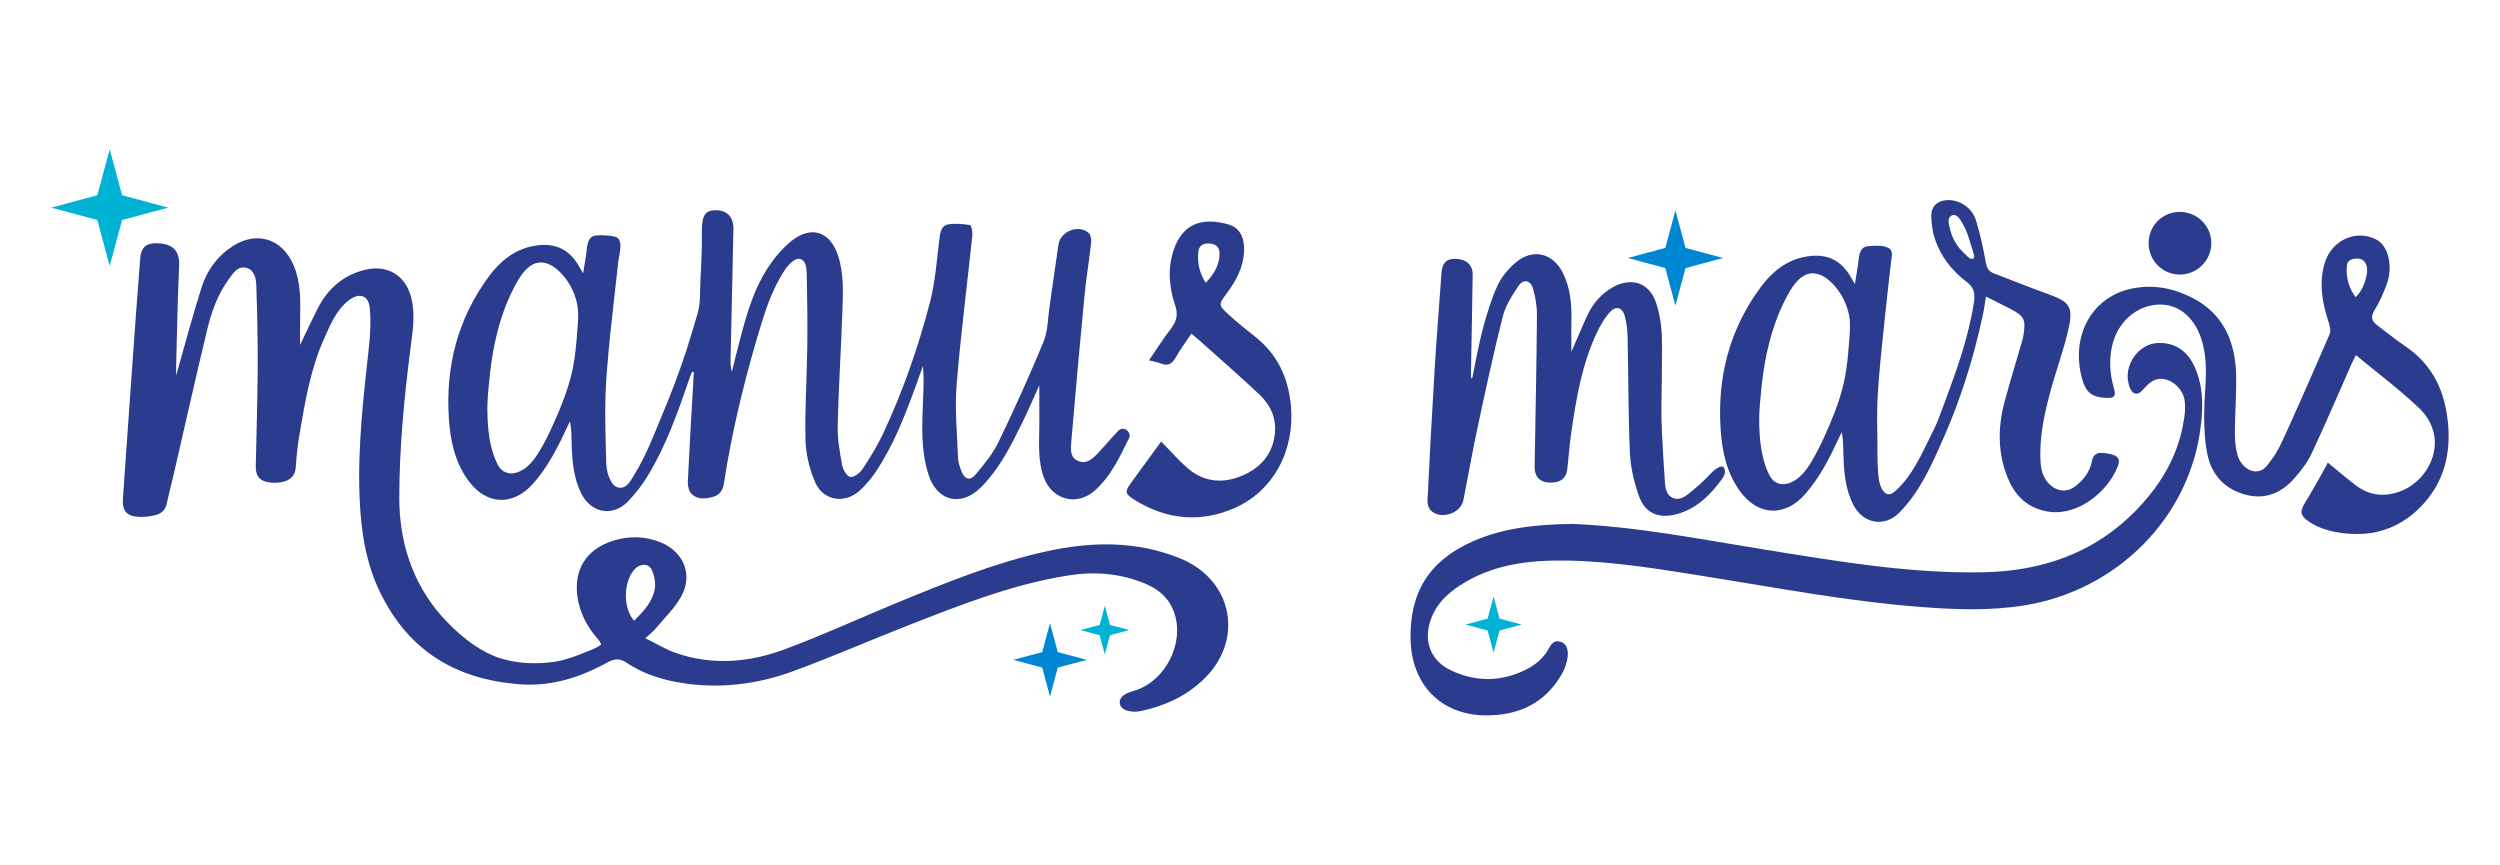 <?xml version="1.0" encoding="UTF-8"?>
<svg id="Layer_1" data-name="Layer 1" xmlns="http://www.w3.org/2000/svg" viewBox="0 0 1200 415">
  <defs>
    <style>
      .cls-1 {
        fill: #2b3c8e;
      }

      .cls-1, .cls-2, .cls-3 {
        stroke-width: 0px;
      }

      .cls-2 {
        fill: #0087d4;
      }

      .cls-2, .cls-3 {
        fill-rule: evenodd;
      }

      .cls-3 {
        fill: #00b3d4;
      }
    </style>
  </defs>
  <polygon class="cls-3" points="530.32 314.14 532.8 304.92 542.02 302.43 532.8 299.95 530.32 290.73 527.84 299.95 518.62 302.43 527.84 304.92 530.32 314.14"/>
  <polygon class="cls-2" points="504 334.32 507.73 320.45 521.6 316.72 507.73 312.99 504 299.12 500.27 312.99 486.4 316.72 500.27 320.45 504 334.32"/>
  <polygon class="cls-3" points="716.93 313.27 719.78 302.65 730.4 299.79 719.78 296.93 716.93 286.32 714.07 296.93 703.45 299.79 714.07 302.65 716.93 313.27"/>
  <g>
    <polygon class="cls-3" points="52.66 127.69 58.61 105.6 80.69 99.66 58.61 93.71 52.66 71.63 46.72 93.71 24.64 99.66 46.72 105.6 52.66 127.69"/>
    <polygon class="cls-2" points="804.2 146.68 809.05 128.68 827.04 123.84 809.05 118.99 804.2 100.99 799.35 118.99 781.36 123.84 799.35 128.68 804.2 146.68"/>
    <path class="cls-1" d="m84.57,180.2c3.91-13.68,7.7-28.18,12.25-42.44,2.59-8.11,7.59-14.92,14.96-19.65,11.6-7.44,23.83-3.47,29.18,9.28,3.4,8.12,3.3,16.58,3.11,25.11-.09,4.11-.02,8.23-.02,13.07,2.93-6.12,5.49-11.7,8.26-17.18,4.87-9.65,12.27-16.3,22.98-18.89,10.8-2.62,19.51,2.77,22.15,13.54,2.03,8.27.58,16.44-.46,24.6-3.01,23.66-5.3,47.46-5.32,71.34-.02,20.8,6.18,40.66,20.11,56.49,7.4,8.41,17.84,17.28,28.72,20.61,8.03,2.45,16.67,2.79,24.96,1.67,5.15-.7,10.11-2.43,14.88-4.42,2.24-.93,4.86-1.77,6.91-3.08,1.61-1.03,1.56-.57.65-2.24-.41-.76-1.13-1.48-1.69-2.14-4.74-5.7-8-12.09-9.03-19.49-1.82-13.09,4.32-22.74,16.94-26.76,7.8-2.48,15.53-2.36,23.12.76,10.92,4.48,15.5,15.57,9.77,25.89-3.21,5.78-8.25,10.55-12.55,15.71-1.09,1.31-2.5,2.35-4.68,4.36,5.22,2.58,9.56,5.29,14.26,6.95,17.67,6.24,35.45,4.76,52.57-1.6,18.27-6.79,36.02-14.96,54.05-22.39,23.13-9.53,46.3-18.98,70.82-24.47,21.9-4.9,43.6-5.45,64.9,3.15,25.75,10.4,31.14,39.9,10.69,58.75-8.54,7.88-18.72,12.37-29.94,14.67-2.09.43-4.57.25-6.58-.47-3.79-1.36-4.14-5.32-.75-7.51,1.63-1.05,3.66-1.52,5.55-2.16,14.19-4.85,23.05-22.35,18.46-36.61-2.21-6.87-6.88-11.37-13.47-14.22-12.1-5.23-24.66-6.24-37.5-4.22-26.64,4.19-51.56,14.06-76.48,23.8-18.52,7.23-36.74,15.24-55.4,22.09-17.98,6.6-36.67,8.82-55.74,5.37-8.69-1.57-17.02-4.37-24.37-9.3-3.44-2.31-5.95-2.04-9.43-.13-13.03,7.19-26.94,11.58-42.01,10.42-30.22-2.32-53.04-15.75-66.77-43.75-7.22-14.72-9.4-30.2-10.04-46.14-.96-24.09,1.86-47.95,4.47-71.83.69-6.28,1.03-12.73.41-18.99-.6-6.07-5.08-7.42-10-3.63-6.02,4.62-8.75,11.45-11.74,18.05-6.62,14.63-9.25,30.32-11.92,45.98-.9,5.29-1.51,10.65-1.83,16-.25,4.1-2.5,6.21-6.02,7.1-2.12.54-4.48.59-6.66.32-4.55-.57-6.63-3.06-6.54-7.57.3-15.76.85-31.51.93-47.27.07-13.24-.24-26.48-.66-39.72-.11-3.47-1.04-7.58-4.97-8.5-3.95-.93-6.15,2.61-8.21,5.43-5.34,7.3-8.33,15.71-10.41,24.34-5.47,22.72-10.56,45.53-15.81,68.31-1.15,4.99-2.48,9.95-3.53,14.96-.64,3.09-2.5,4.98-5.33,5.66-2.64.63-5.44,1.04-8.13.89-5.84-.33-8.05-2.83-7.65-8.67,2.05-29.82,4.2-59.63,6.33-89.43.62-8.61,1.35-17.2,1.97-25.81.37-5.17,2.63-7.54,7.8-7.45,6.21.1,11.28,2.34,10.9,10.53-.73,15.99-.99,32-1.43,48-.05,1.98,0,3.96,0,4.92Zm219.79,117.75c4.32-4.24,8.52-8.71,9.84-14.69.66-2.99-.02-6.71-1.28-9.58-1.45-3.29-5.23-3.34-7.88-.82-5.79,5.5-6.27,18.8-.68,25.09Z"/>
    <path class="cls-1" d="m498.86,184.98c-2.88,6.33-5.37,12.18-8.16,17.88-5.45,11.13-11.01,22.23-19.93,31.14-9.38,9.37-20.93,6.65-25.03-5.99-3.82-11.78-3.19-23.96-2.68-36.1.22-5.35.5-10.69-.06-16.2-1.32,3.67-2.61,7.36-3.96,11.02-5.11,13.86-10.49,27.62-18.82,39.95-2.15,3.18-4.71,6.2-7.55,8.79-7.09,6.48-17.48,4.96-21.34-3.86-2.74-6.26-4.5-13.42-4.68-20.22-.39-14.85.65-29.74.84-44.62.15-11.74,0-23.49-.26-35.23-.06-2.92-.46-7.09-3.75-7.32-2.09-.15-5.04,2.83-6.57,5.1-6.43,9.55-9.84,20.46-13.07,31.39-6.91,23.41-12.65,47.09-16.35,71.24-.51,3.31-1.96,5.65-5.26,6.55-3.61.98-7.42,1.38-10.26-1.4-1.28-1.26-1.92-3.82-1.83-5.74.75-16.11,1.73-32.21,2.65-48.32.08-1.48.17-2.95.25-4.43l-.89-.18c-.45,1.2-.91,2.39-1.33,3.6-5.41,15.74-10.95,31.45-19.56,45.8-2.81,4.67-6.17,9.16-10,13.03-7.2,7.29-17.45,5.4-22.14-3.77-3.8-7.43-4.46-15.56-4.72-23.72-.11-3.59-.02-7.2-.8-11.08-.57,1.13-1.17,2.25-1.7,3.4-4.28,9.35-8.98,18.43-15.82,26.25-9.71,11.11-22.62,10.66-31.33-1.32-6.33-8.71-8.54-18.89-9.27-29.33-1.74-25.08,4.11-48.21,19.17-68.59,5.46-7.39,12.38-13.07,21.89-14.72,9.78-1.7,16.91,1.64,21.63,10.26.35.64.75,1.26,1.74,2.92.73-4.76,1.43-8.47,1.84-12.21.32-2.85,1.22-5.6,4.19-5.91,3.03-.31,6.31-.07,9.29.59,4.38.96,1.88,8.85,1.57,11.73-.64,5.86-1.31,11.72-1.97,17.57-1.33,11.71-2.62,23.42-3.52,35.17-.11,1.41-.21,2.82-.31,4.23-.56,8.17-.55,16.38-.39,24.56.08,4.1.19,8.19.29,12.29.11,4.54.16,8.35,2.88,12.63.82,1.28,2.14,2.2,3.66,2.31,3.59.26,5.48-3.77,7.06-6.32,5.65-9.09,9.41-19.25,13.53-29.08,4.13-9.87,7.94-19.88,11.27-30.05.24-.74.48-1.48.71-2.22,1.7-5.35,3.33-10.72,4.86-16.12,1.48-5.11,1.04-10.82,1.35-16.22.43-7.57.75-15.15.68-22.73-.07-7.69,1.37-10.36,6.37-10.46,5.64-.12,8.88,3.13,8.76,9.17-.4,20.63-.91,41.27-1.36,61.9-.05,2.11,0,4.22.61,6.48.7-2.81,1.37-5.63,2.1-8.43,3.77-14.53,7.08-29.28,15.52-42.01,3-4.52,6.68-8.86,10.87-12.26,9.62-7.79,18.76-4.66,22.55,7.08,2.84,8.79,2.31,17.83,2.01,26.81-.62,18.25-1.82,36.47-2.25,54.72-.15,6.3,1.02,12.69,2.15,18.93.39,2.15,2.28,5.34,3.89,5.61,1.74.29,4.59-1.87,5.83-3.71,3.6-5.39,7.05-10.95,9.8-16.81,9.6-20.42,17.02-41.7,22.68-63.5,2.62-10.1,3.23-20.74,4.6-31.15.37-2.84,1.17-5.61,4.07-6.04,3.43-.52,7.07-.24,10.51.33.65.11,1.29,3.25,1.11,4.91-2.51,24-5.63,47.96-7.56,72-.92,11.51.27,23.19.69,34.79.08,2.19.84,4.43,1.66,6.5,1.53,3.9,4.08,4.7,6.74,1.55,4.08-4.84,8.26-9.89,10.98-15.53,7.67-15.86,14.94-31.92,21.66-48.21,2.13-5.16,2.04-11.25,2.88-16.92,1.46-9.9,2.8-19.81,4.28-29.71.94-6.32,9.35-9.78,14.38-5.75,1.05.84,1.5,3.13,1.33,4.65-.93,8.58-2.38,17.1-3.21,25.68-2.26,23.39-4.36,46.8-6.35,70.21-.29,3.38-.67,7.47,3.42,9.11,4.05,1.63,6.9-1.2,9.42-3.85,3.36-3.53,6.43-7.34,9.85-10.81.15-.16.33-.29.53-.41,1.77-1.07,4.06-.02,4.64,1.96.2.68.28,1.3.04,1.77-4.55,9.18-8.81,18.63-16.72,25.58-8.43,7.41-20.12,4.48-24.18-6-3.16-8.16-2.39-16.74-2.33-25.23.04-6.2,0-12.41,0-19.39Zm-264.91,11.6c.04,8.87.91,18.69,5.07,26.64.63,1.2,1.52,2.26,2.67,2.96,3.92,2.36,8.44.32,11.52-2.36,3.12-2.72,5.27-6.34,7.27-9.91,2.74-4.87,4.98-9.98,7.2-15.1,3.15-7.3,5.88-14.97,7.4-22.75,1.01-5.18,1.51-10.44,1.9-15.7.41-5.48,1.12-10.59-.31-16-1.32-4.98-3.89-9.65-7.48-13.36-2.16-2.23-4.77-4.18-7.81-4.83-7.63-1.63-12.45,7.42-15.29,13.12-6.37,12.81-9.53,26.86-11.01,41.02-.56,5.34-1.18,10.84-1.15,16.26Z"/>
    <path class="cls-1" d="m754.24,251.46c31.16,1.22,62.35,7.45,93.68,12.49,34.45,5.54,68.9,11.42,103.95,10.75,32.86-.63,60.78-12.31,81.33-38.84,8.41-10.86,13.79-23.17,15.43-36.93.26-2.22.27-4.52-.02-6.73-.94-7.11-9.92-13.55-16.42-8.63-1.3.98-2.38,2.21-3.49,3.41-.83.9-1.78,1.83-2.99,1.98-2.99.35-4.06-4.52-4.33-6.71-.34-2.74.16-5.54,1.27-8.06,2.22-5.07,7.01-9.11,12.65-9.51,7.94-.56,14.33,3.31,17.93,11,4.19,8.94,4.32,18.41,3.26,27.95-5,44.97-40.58,79.76-84.52,86.92-16.91,2.75-33.9,2.06-50.88.73-33.83-2.63-67.14-8.96-100.59-14.29-22.7-3.62-45.41-7.54-68.49-7.91-16.94-.27-33.51,1.5-48.54,10.26-7.38,4.3-13.72,9.65-16.7,18.06-3.67,10.35-.08,19.85,9.89,24.48,12.6,5.85,25.24,5.38,37.46-1.35,3.02-1.66,5.63-3.98,7.72-6.72,2.08-2.73,2.98-7.21,7.33-5.73,5.86,1.99,2.78,11.47.66,15.21-8.1,14.35-21.05,20.25-36.88,20.09-21.28-.22-35.34-14.72-35.88-36.27-.57-22.84,9.07-38.09,29.94-47.29,14.84-6.54,30.58-8.07,47.24-8.34Z"/>
    <path class="cls-1" d="m1117.28,221.96c4.76,3.9,9.06,7.65,13.59,11.06,6.59,4.96,13.81,5.63,21.41,2.77,14.14-5.3,24.1-25.54,8.61-40.18-9.35-8.84-19.68-16.54-30.07-25.16-1.02,2.08-1.61,3.19-2.12,4.35-6.35,14.34-12.51,28.77-19.16,42.96-2.03,4.32-5.1,8.25-8.25,11.83-6.42,7.31-14.42,10.43-23.86,7.75-9.7-2.75-15.98-9.48-17.96-19.65-1.27-6.52-1.55-13.36-1.46-20.04.14-10.26,1.95-20.52-.28-30.76-.13-.6-.23-1.2-.38-1.8-3.04-11.91-10.95-19.1-20.83-18.91-10.99.21-20.4,8.61-22.83,20.34-1.37,6.63-.91,13.15.92,19.61,1.15,4.05.41,5.04-3.65,4.85-7.24-.33-10.01-2.75-11.88-10.4-4.96-20.23,5.55-38.49,24.68-42.18,9.95-1.92,19.61-.09,28.73,4.64,14.75,7.65,20.51,20.9,20.86,37.19.15,7.03-.34,14.06-.49,21.09-.12,6.08-.61,13.7,2.02,19.32,1.81,3.86,6.31,6.85,10.42,5.13,2.28-.95,3.7-3.36,5.16-5.31,2.95-3.96,4.86-8.26,6.89-12.76,2.16-4.76,4.29-9.53,6.42-14.3,4.25-9.55,8.43-19.13,12.59-28.73.62-1.44,1.25-2.88,1.87-4.32.64-1.48.12-3.8-.44-5.52-3.05-9.32-4.84-18.7-1.97-28.44,3.3-11.19,15.33-16.69,25.25-11.17,2.12,1.18,3.99,3.9,4.81,6.33,1.72,5.07,1.49,10.45-.46,15.48-1.58,4.07-3.33,8.14-5.61,11.81-2.02,3.25-1.45,5.28,1.29,7.32,4.5,3.32,8.83,6.91,13.45,10.03,13.31,8.98,19.36,22.08,20.6,38.17,1.08,14.03-2.26,26.59-11.43,36.97-1.71,1.94-3.56,3.76-5.55,5.42-6.69,5.57-14.86,8.92-23.56,9.47-8.82.56-19.59-.98-26.9-6.23-1.66-1.19-3.5-2.98-2.92-5.15.69-2.58,2.86-5.37,4.13-7.72.72-1.33,8.68-14.86,8.34-15.15Zm13.34-79.37c3.58-2.65,6.55-11.3,5.3-15.14-.84-2.57-2.7-3.55-5.2-3.33-2.13.19-3.99.91-4.22,3.5-.51,5.54.9,10.52,4.12,14.97Z"/>
    <path class="cls-1" d="m706.67,181.53c1.63-7.77,2.96-15.62,4.99-23.29,1.88-7.1,4.01-14.24,7.02-20.91,1.89-4.18,5.12-8.09,8.62-11.13,8.3-7.19,18.1-4.91,22.95,4.92,3.47,7.02,4.17,14.59,4.02,22.31-.1,4.84-.02,9.69-.02,15.49,2.84-6.51,5.19-12.23,7.82-17.82,2.67-5.68,6.7-10.27,12.25-13.31,8.86-4.86,17.32-2.11,20.57,7.47,1.89,5.57,2.74,11.72,2.83,17.63.02,1.69.04,3.37.04,5.06.03,8.88-.16,17.75-.28,26.62-.12,8.54.47,17.26.95,25.81.22,3.91.48,7.81.78,11.71.22,2.81.92,5.68,3.84,6.95,3.72,1.62,7.17-1.79,9.81-3.94,2.22-1.8,4.33-3.73,6.34-5.76,1.85-1.88,3.54-4.03,6.02-5.13.48-.23,1.02-.42,1.52-.27.53.16.88.67,1.06,1.19.52,1.46-.1,3.28-.99,4.49-5.77,7.87-12.48,14.78-22.39,17.28-8.49,2.14-14.89-.66-17.77-8.89-2.28-6.53-3.97-13.55-4.28-20.43-.83-18.48-.72-37-1.12-55.5-.07-3.35-.4-6.78-1.25-10-1.3-4.9-4.52-5.61-7.78-1.7-2.21,2.65-4.01,5.74-5.51,8.87-7.35,15.32-10.1,31.86-12.51,48.47-.84,5.81-1.24,11.68-1.9,17.51-.53,4.63-3.72,6.79-9.24,6.38-4.23-.32-6.52-3.12-6.44-7.62.43-24.26.91-48.51,1.12-72.77.04-4.19-.74-8.49-1.84-12.54-1.15-4.24-4.69-4.96-7.1-1.34-3.02,4.52-6.16,9.38-7.46,14.54-4.5,17.8-8.34,35.77-12.19,53.72-2.46,11.49-4.47,23.07-6.75,34.6-1.24,6.27-10.86,9.37-15.53,4.9-1.09-1.04-1.75-3.12-1.68-4.68,1.06-21.48,2.19-42.95,3.51-64.42.92-14.98,2.16-29.94,3.21-44.91.33-4.78,2.24-6.88,6.52-6.87,5.12,0,8.51,2.83,8.45,7.45-.19,15.13-.52,30.25-.78,45.38-.03,1.47,0,2.94,0,4.42.19.02.38.03.57.05Z"/>
    <path class="cls-1" d="m1046.43,101.71c8.34.07,15.09,6.87,15,15.11-.09,8.31-6.89,15-15.19,14.96-8.34-.05-14.95-6.76-14.9-15.15.05-8.4,6.71-14.98,15.09-14.91Z"/>
    <path class="cls-1" d="m1014.1,218.25c-1.56-.43-3.17-.74-4.78-.87-2.87-.22-4.62.84-5.21,4.02-.96,5.14-4.08,9.06-8.18,12.18-3.5,2.66-7.97,2.43-11.38-.42-3.41-2.86-4.76-6.68-5.05-10.92-.82-11.91,1.74-23.4,4.81-34.76,2.71-10.01,6.4-19.77,8.64-29.87,2.32-10.41.25-12.84-9.7-16.39-8.82-3.15-17.5-6.69-26.26-10.03-2.47-.94-3.35-2.57-3.83-5.29-1.2-6.86-2.7-13.71-4.77-20.35-1.81-5.8-7.58-9.49-13.16-9.51-5-.02-8.29,2.76-8.21,7.71.06,3.68.59,7.51,1.75,10.99,2.81,8.41,8.17,15.25,15.17,20.52,3.58,2.69,4.17,5.52,3.56,9.63-2.46,16.57-8.11,32.21-13.87,47.79l-.08.21c-1.05,2.83-2.09,5.67-3.18,8.49-1.01,2.6-2.21,4.94-3.43,7.4-4.73,9.52-9.03,19.63-17.13,26.85-.92.82-2.01,1.65-3.24,1.61-1.43-.05-2.56-1.26-3.24-2.52-1.28-2.36-1.62-5.12-1.83-7.8-.52-6.48-.25-12.97-.39-19.46-.14-6.65-.12-13.31.33-19.95.63-9.16,1.52-18.31,2.5-27.44,1.24-11.49,2.39-23.02,3.8-34.49.43-3.52,1.31-6.08-2.9-7.19-2.71-.71-5.73-.45-8.45-.18-2.97.3-3.87,3.05-4.19,5.91-.42,3.74-1.11,7.45-1.84,12.21-.99-1.67-1.39-2.28-1.74-2.92-4.73-8.61-11.85-11.96-21.63-10.26-9.5,1.65-16.43,7.33-21.89,14.72-15.06,20.38-20.91,43.5-19.17,68.59.73,10.44,2.93,20.62,9.27,29.33,8.71,11.99,21.62,12.43,31.33,1.32,6.84-7.83,11.55-16.9,15.82-26.25.53-1.15,1.13-2.27,1.7-3.4.78,3.88.68,7.49.8,11.08.26,8.16.91,16.29,4.72,23.72,4.69,9.16,14.94,11.06,22.14,3.77,10.02-10.14,15.7-23.31,21.35-36.16,6.12-13.93,11.06-28.36,14.96-43.05,1.38-5.17,2.62-10.38,3.75-15.61.6-2.77.94-5.59,1.49-8.89,3.98,2.01,7.52,3.78,11.04,5.58,7.51,3.83,8.21,5.22,6.86,13.56-.12.74-.32,1.47-.53,2.18-2.78,9.6-5.7,19.17-8.33,28.82-3.42,12.52-3.51,25.01,1.52,37.17,3.7,8.94,10.21,14.8,20.07,16.05,13.95,1.77,28.14-9.88,32.82-22.25.99-2.61.04-4.44-2.64-5.18Zm-126.65-52.7c-.4,5.26-.89,10.52-1.9,15.7-1.52,7.78-4.24,15.45-7.4,22.75-2.21,5.12-4.46,10.24-7.2,15.1-2.01,3.57-4.15,7.19-7.27,9.91-3.08,2.68-7.6,4.72-11.52,2.36-1.53-.92-2.51-2.54-3.27-4.16-3.65-7.73-4.43-17.01-4.47-25.43-.02-5.42.6-10.92,1.15-16.26,1.47-14.16,4.63-28.22,11.01-41.02,2.84-5.7,7.66-14.75,15.29-13.12,3.04.65,5.65,2.59,7.81,4.83,3.59,3.71,6.16,8.37,7.48,13.36,1.43,5.41.72,10.52.31,16Zm59.13-41.25c-.7,0-1.56-.62-2.05-1.08-1.71-1.61-3.41-3.16-4.79-5.08-1.85-2.57-3.14-5.5-3.84-8.58-.41-1.81-1.34-4.73.62-5.94,2.39-1.47,4.01,1.19,5.07,2.89,2.95,4.72,4.11,10.07,5.8,15.32.15.47.3.97.2,1.46-.17.74-.55,1.01-1,1.01Z"/>
    <path class="cls-1" d="m557.35,211.89c4.5,4.59,8.3,9.01,12.68,12.81,7.63,6.62,16.58,7.57,25.79,3.79,9.23-3.8,15.16-10.51,16.14-20.62.7-7.22-2.12-13.44-7.24-18.29-9.35-8.86-19.12-17.31-28.72-25.92-1.2-1.08-2.47-2.09-4.15-3.5-2.66,4-5.37,7.61-7.55,11.51-1.72,3.08-3.72,4.12-7.09,2.81-1.59-.62-3.32-.9-5.69-1.51,3.68-5.37,6.78-10.37,10.38-14.99,2.86-3.67,3.72-6.97,2.13-11.63-2.95-8.66-3.63-17.64-.59-26.56,4.3-12.64,13.85-15.63,26.28-12.04,5.27,1.52,7.68,6.17,7.45,12.62-.27,7.72-3.7,14.2-8.2,20.26-4.17,5.62-4.29,5.72,1.03,10.6,3.91,3.59,8.07,6.92,12.26,10.2,10.95,8.59,16.16,19.89,17.38,33.4,1.94,21.61-8.54,41.13-27.56,49.25-16.15,6.9-32,5.25-46.89-3.76-5.58-3.38-5.45-4.21-1.74-9.32,4.43-6.11,8.89-12.2,13.93-19.11Zm21.41-76.12c4.12-4.37,6.7-8.8,6.61-14.35-.05-3-2.04-4.43-5.02-4.56-3.02-.13-4.92,1.14-5.19,4.24-.42,4.97.42,9.67,3.59,14.67Z"/>
  </g>
</svg>